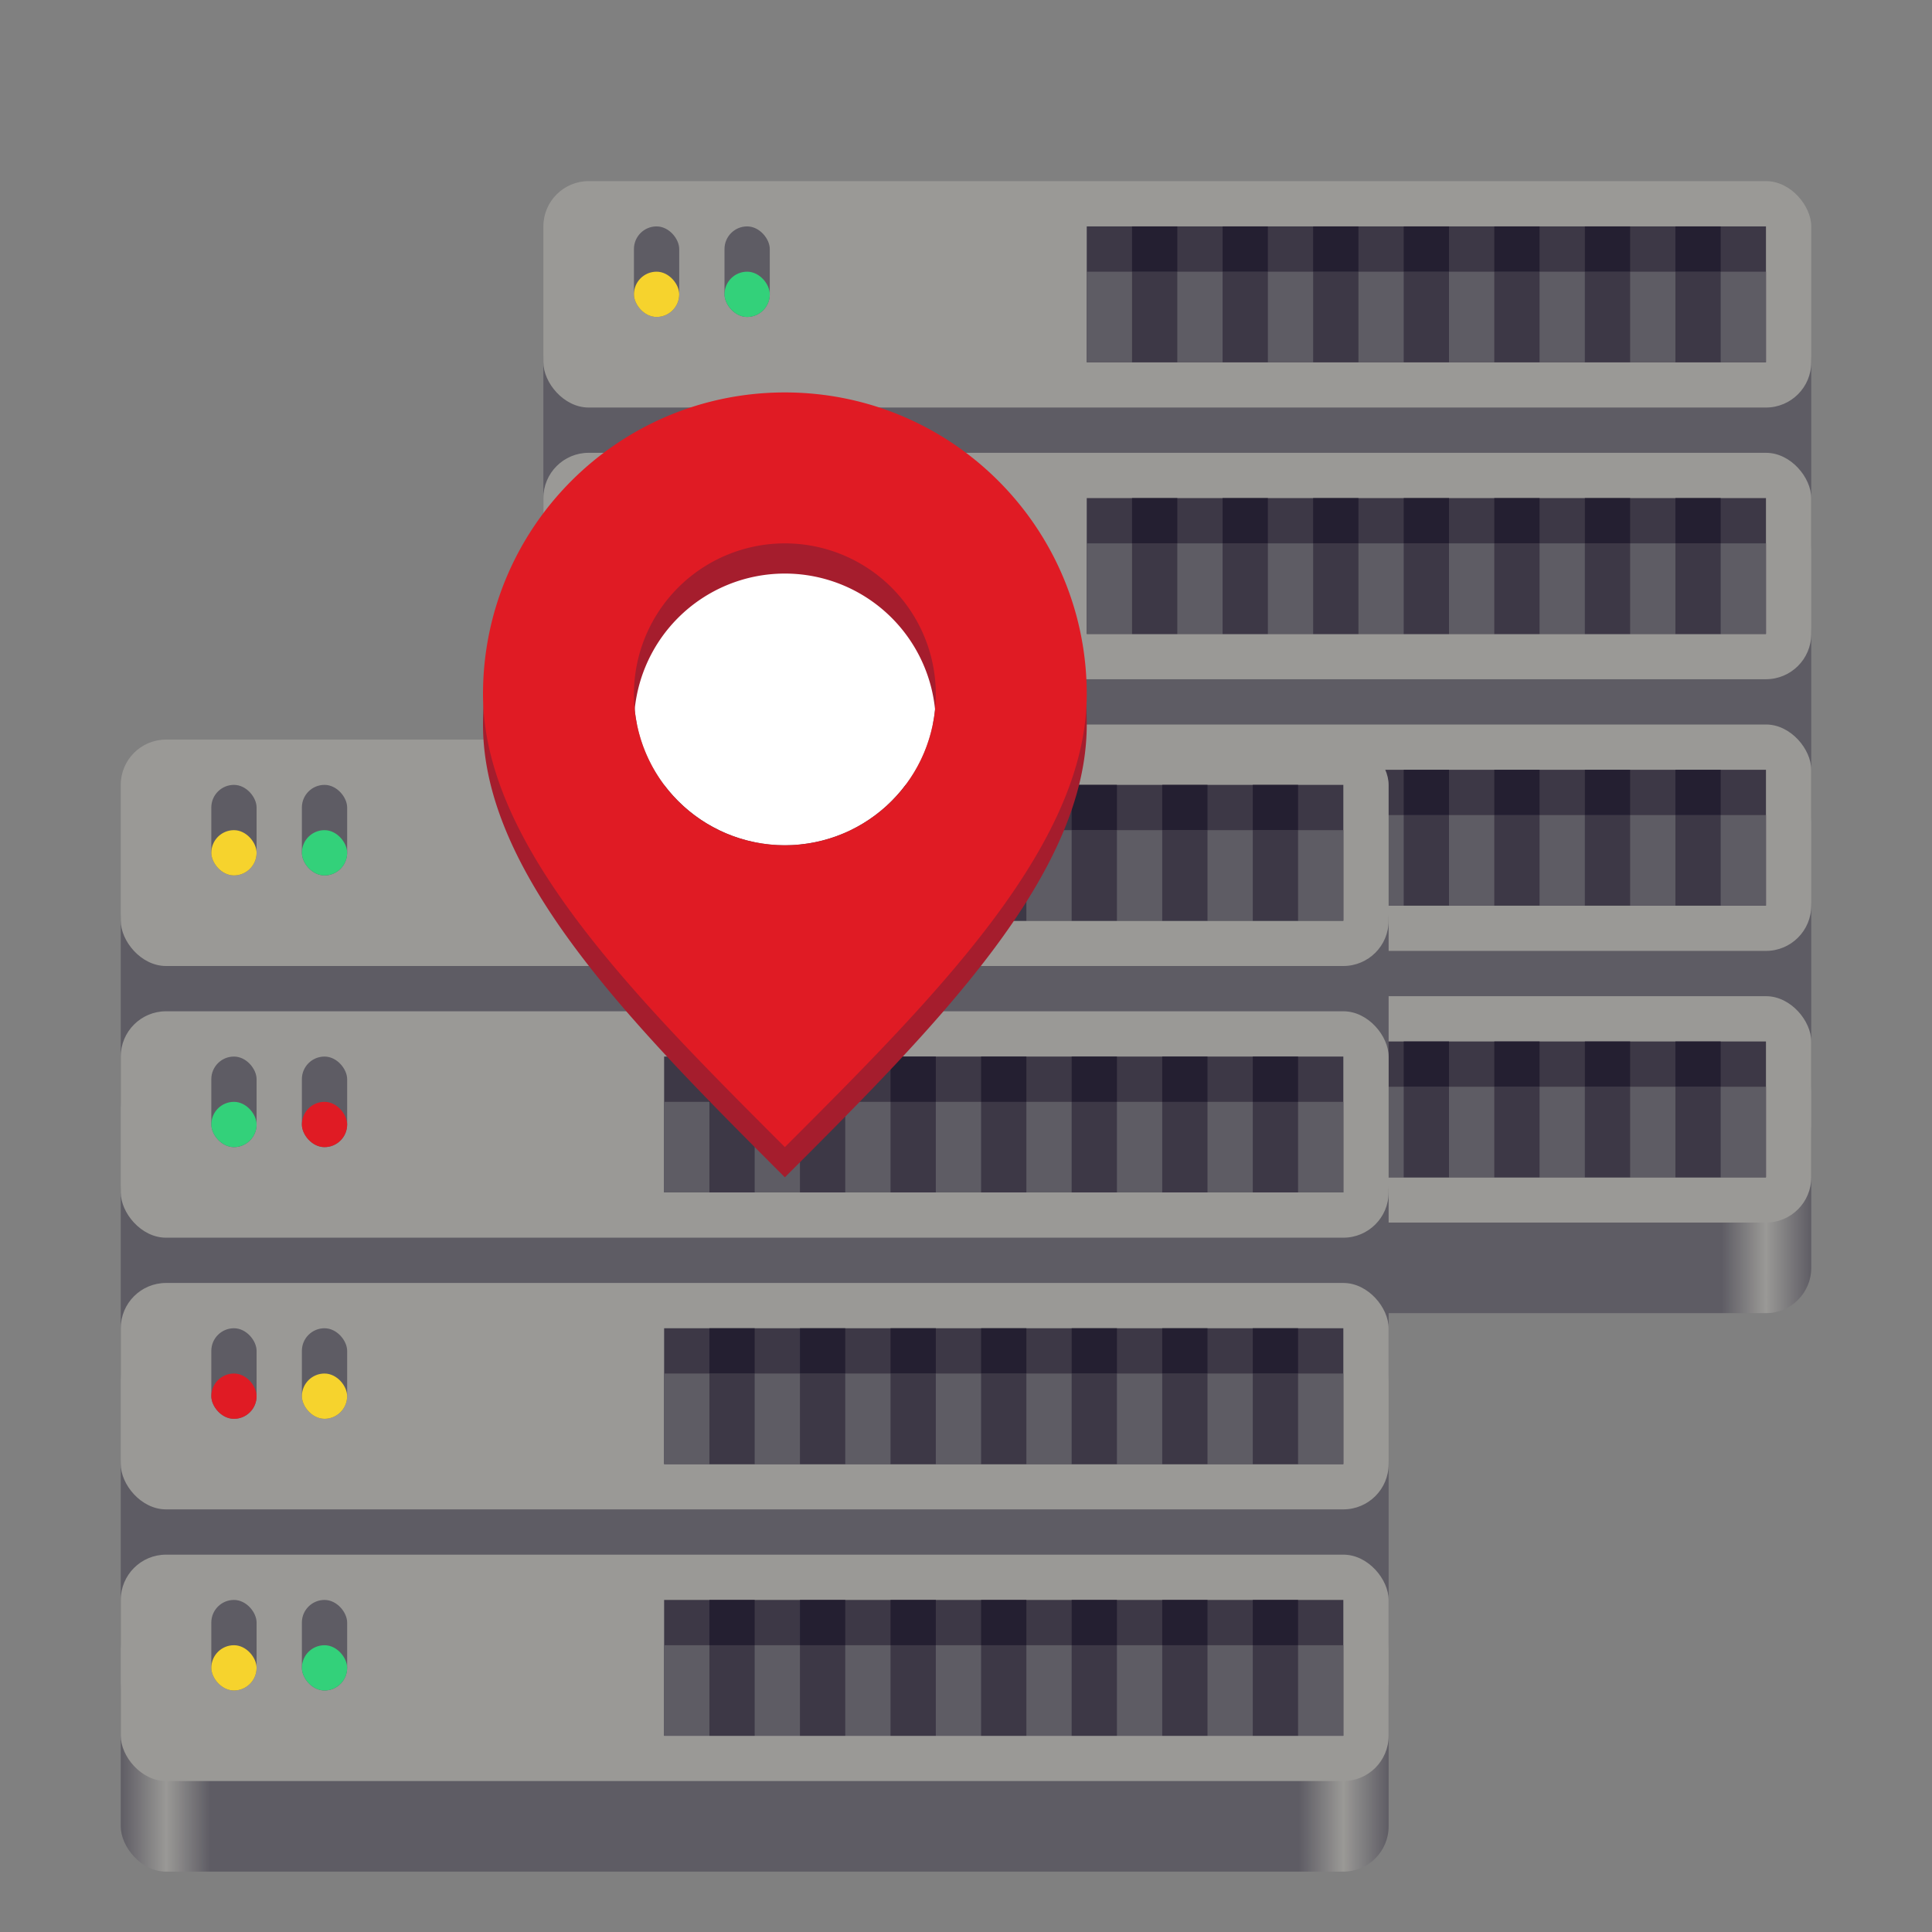 <?xml version="1.0" encoding="UTF-8"?>
<svg width="128" height="128" version="1.1" viewBox="0 0 128 128" xmlns="http://www.w3.org/2000/svg">
<rect x="0" y="0" width="128" height="128" fill="#808080" stroke="none"/>
<defs>
<linearGradient id="c" x1="2" x2="30" y1="27" y2="27" gradientTransform="matrix(3,0,0,3,2,37)" gradientUnits="userSpaceOnUse">
<stop stop-color="#5e5c64" offset="0"/>
<stop stop-color="#9a9996" offset=".036"/>
<stop stop-color="#5e5c64" offset=".071"/>
<stop stop-color="#5e5c64" offset=".929"/>
<stop stop-color="#9a9996" offset=".964"/>
<stop stop-color="#5e5c64" offset="1"/>
</linearGradient>
<linearGradient id="b" x1="2" x2="30" y1="27" y2="27" gradientTransform="matrix(3,0,0,3,30,0)" gradientUnits="userSpaceOnUse">
<stop stop-color="#5e5c64" offset="0"/>
<stop stop-color="#9a9996" offset=".036"/>
<stop stop-color="#5e5c64" offset=".071"/>
<stop stop-color="#5e5c64" offset=".929"/>
<stop stop-color="#9a9996" offset=".964"/>
<stop stop-color="#5e5c64" offset="1"/>
</linearGradient>
</defs>
<rect x="36" y="21" width="84" height="18" ry="3" fill="#5e5c64"/>
<rect x="36" y="39" width="84" height="18" ry="3" fill="#5e5c64"/>
<rect x="36" y="57" width="84" height="18" ry="3.176" fill="#5e5c64"/>
<rect x="36" y="72" width="84" height="15" ry="3" fill="url(#b)"/>
<rect x="36" y="12" width="84" height="15" ry="3" fill="#9a9996"/>
<rect x="36" y="30" width="84" height="15" ry="3" fill="#9a9996"/>
<rect x="36" y="48" width="84" height="15" ry="3" fill="#9a9996"/>
<rect x="36" y="66" width="84" height="15" ry="3" fill="#9a9996"/>
<rect x="72" y="15" width="45" height="9" ry="0" fill="#3d3846"/>
<rect x="72" y="18" width="45" height="6" ry="0" fill="#5e5c64"/>
<rect x="72" y="33" width="45" height="9" ry="0" fill="#3d3846"/>
<rect x="72" y="36" width="45" height="6" ry="0" fill="#5e5c64"/>
<rect x="72" y="51" width="45" height="9" ry="0" fill="#3d3846"/>
<rect x="72" y="54" width="45" height="6" ry="0" fill="#5e5c64"/>
<rect x="72" y="69" width="45" height="9" ry="0" fill="#3d3846"/>
<rect x="72" y="72" width="45" height="6" ry="0" fill="#5e5c64"/>
<rect x="42" y="15" width="3" height="6" ry="1.5" fill="#5e5c64"/>
<rect x="42" y="18" width="3" height="3" ry="1.5" fill="#f6d32d"/>
<rect x="48" y="15" width="3" height="6" ry="1.5" fill="#5e5c64"/>
<rect x="48" y="18" width="3" height="3" ry="1.5" fill="#33d17a"/>
<rect x="42" y="33" width="3" height="6" ry="1.5" fill="#5e5c64"/>
<rect x="42" y="36" width="3" height="3" ry="1.5" fill="#33d17a"/>
<rect x="48" y="33" width="3" height="6" ry="1.5" fill="#5e5c64"/>
<rect x="48" y="36" width="3" height="3" ry="1.5" fill="#e01b24"/>
<rect x="42" y="51" width="3" height="6" ry="1.5" fill="#5e5c64"/>
<rect x="42" y="54" width="3" height="3" ry="1.5" fill="#e01b24"/>
<rect x="48" y="51" width="3" height="6" ry="1.5" fill="#5e5c64"/>
<rect x="48" y="54" width="3" height="3" ry="1.5" fill="#f6d32d"/>
<rect x="42" y="69" width="3" height="6" ry="1.5" fill="#5e5c64"/>
<rect x="42" y="72" width="3" height="3" ry="1.5" fill="#f6d32d"/>
<rect x="48" y="69" width="3" height="6" ry="1.5" fill="#5e5c64"/>
<rect x="48" y="72" width="3" height="3" ry="1.5" fill="#33d17a"/>
<rect x="75" y="36" width="3" height="6" fill="#3d3846"/>
<rect x="75" y="33" width="3" height="3" fill="#241f31"/>
<rect x="81" y="36" width="3" height="6" fill="#3d3846"/>
<rect x="81" y="33" width="3" height="3" fill="#241f31"/>
<rect x="87" y="36" width="3" height="6" fill="#3d3846"/>
<rect x="87" y="33" width="3" height="3" fill="#241f31"/>
<rect x="93" y="36" width="3" height="6" fill="#3d3846"/>
<rect x="93" y="33" width="3" height="3" fill="#241f31"/>
<rect x="99" y="36" width="3" height="6" fill="#3d3846"/>
<rect x="99" y="33" width="3" height="3" fill="#241f31"/>
<rect x="105" y="36" width="3" height="6" fill="#3d3846"/>
<rect x="105" y="33" width="3" height="3" fill="#241f31"/>
<rect x="111" y="36" width="3" height="6" fill="#3d3846"/>
<rect x="111" y="33" width="3" height="3" fill="#241f31"/>
<rect x="75" y="18" width="3" height="6" fill="#3d3846"/>
<rect x="75" y="15" width="3" height="3" fill="#241f31"/>
<rect x="81" y="18" width="3" height="6" fill="#3d3846"/>
<rect x="81" y="15" width="3" height="3" fill="#241f31"/>
<rect x="87" y="18" width="3" height="6" fill="#3d3846"/>
<rect x="87" y="15" width="3" height="3" fill="#241f31"/>
<rect x="93" y="18" width="3" height="6" fill="#3d3846"/>
<rect x="93" y="15" width="3" height="3" fill="#241f31"/>
<rect x="99" y="18" width="3" height="6" fill="#3d3846"/>
<rect x="99" y="15" width="3" height="3" fill="#241f31"/>
<rect x="105" y="18" width="3" height="6" fill="#3d3846"/>
<rect x="105" y="15" width="3" height="3" fill="#241f31"/>
<rect x="111" y="18" width="3" height="6" fill="#3d3846"/>
<rect x="111" y="15" width="3" height="3" fill="#241f31"/>
<rect x="75" y="54" width="3" height="6" fill="#3d3846"/>
<rect x="75" y="51" width="3" height="3" fill="#241f31"/>
<rect x="81" y="54" width="3" height="6" fill="#3d3846"/>
<rect x="81" y="51" width="3" height="3" fill="#241f31"/>
<rect x="87" y="54" width="3" height="6" fill="#3d3846"/>
<rect x="87" y="51" width="3" height="3" fill="#241f31"/>
<rect x="93" y="54" width="3" height="6" fill="#3d3846"/>
<rect x="93" y="51" width="3" height="3" fill="#241f31"/>
<rect x="99" y="54" width="3" height="6" fill="#3d3846"/>
<rect x="99" y="51" width="3" height="3" fill="#241f31"/>
<rect x="105" y="54" width="3" height="6" fill="#3d3846"/>
<rect x="105" y="51" width="3" height="3" fill="#241f31"/>
<rect x="111" y="54" width="3" height="6" fill="#3d3846"/>
<rect x="111" y="51" width="3" height="3" fill="#241f31"/>
<rect x="75" y="72" width="3" height="6" fill="#3d3846"/>
<rect x="75" y="69" width="3" height="3" fill="#241f31"/>
<rect x="81" y="72" width="3" height="6" fill="#3d3846"/>
<rect x="81" y="69" width="3" height="3" fill="#241f31"/>
<rect x="87" y="72" width="3" height="6" fill="#3d3846"/>
<rect x="87" y="69" width="3" height="3" fill="#241f31"/>
<rect x="93" y="72" width="3" height="6" fill="#3d3846"/>
<rect x="93" y="69" width="3" height="3" fill="#241f31"/>
<rect x="99" y="72" width="3" height="6" fill="#3d3846"/>
<rect x="99" y="69" width="3" height="3" fill="#241f31"/>
<rect x="105" y="72" width="3" height="6" fill="#3d3846"/>
<rect x="105" y="69" width="3" height="3" fill="#241f31"/>
<rect x="111" y="72" width="3" height="6" fill="#3d3846"/>
<rect x="111" y="69" width="3" height="3" fill="#241f31"/>
<rect x="8" y="58" width="84" height="18" ry="3" fill="#5e5c64"/>
<rect x="8" y="76" width="84" height="18" ry="3" fill="#5e5c64"/>
<rect x="8" y="94" width="84" height="18" ry="3.176" fill="#5e5c64"/>
<rect x="8" y="109" width="84" height="15" ry="3" fill="url(#c)"/>
<rect x="8" y="49" width="84" height="15" ry="3" fill="#9a9996"/>
<rect x="8" y="67" width="84" height="15" ry="3" fill="#9a9996"/>
<rect x="8" y="85" width="84" height="15" ry="3" fill="#9a9996"/>
<rect x="8" y="103" width="84" height="15" ry="3" fill="#9a9996"/>
<rect x="44" y="52" width="45" height="9" ry="0" fill="#3d3846"/>
<rect x="44" y="55" width="45" height="6" ry="0" fill="#5e5c64"/>
<rect x="44" y="70" width="45" height="9" ry="0" fill="#3d3846"/>
<rect x="44" y="73" width="45" height="6" ry="0" fill="#5e5c64"/>
<rect x="44" y="88" width="45" height="9" ry="0" fill="#3d3846"/>
<rect x="44" y="91" width="45" height="6" ry="0" fill="#5e5c64"/>
<rect x="44" y="106" width="45" height="9" ry="0" fill="#3d3846"/>
<rect x="44" y="109" width="45" height="6" ry="0" fill="#5e5c64"/>
<rect x="14" y="52" width="3" height="6" ry="1.5" fill="#5e5c64"/>
<rect x="14" y="55" width="3" height="3" ry="1.5" fill="#f6d32d"/>
<rect x="20" y="52" width="3" height="6" ry="1.5" fill="#5e5c64"/>
<rect x="20" y="55" width="3" height="3" ry="1.5" fill="#33d17a"/>
<rect x="14" y="70" width="3" height="6" ry="1.5" fill="#5e5c64"/>
<rect x="14" y="73" width="3" height="3" ry="1.5" fill="#33d17a"/>
<rect x="20" y="70" width="3" height="6" ry="1.5" fill="#5e5c64"/>
<rect x="20" y="73" width="3" height="3" ry="1.5" fill="#e01b24"/>
<rect x="14" y="88" width="3" height="6" ry="1.5" fill="#5e5c64"/>
<rect x="14" y="91" width="3" height="3" ry="1.5" fill="#e01b24"/>
<rect x="20" y="88" width="3" height="6" ry="1.5" fill="#5e5c64"/>
<rect x="20" y="91" width="3" height="3" ry="1.5" fill="#f6d32d"/>
<rect x="14" y="106" width="3" height="6" ry="1.5" fill="#5e5c64"/>
<rect x="14" y="109" width="3" height="3" ry="1.5" fill="#f6d32d"/>
<rect x="20" y="106" width="3" height="6" ry="1.5" fill="#5e5c64"/>
<rect x="20" y="109" width="3" height="3" ry="1.5" fill="#33d17a"/>
<rect x="47" y="73" width="3" height="6" fill="#3d3846"/>
<rect x="47" y="70" width="3" height="3" fill="#241f31"/>
<rect x="53" y="73" width="3" height="6" fill="#3d3846"/>
<rect x="53" y="70" width="3" height="3" fill="#241f31"/>
<rect x="59" y="73" width="3" height="6" fill="#3d3846"/>
<rect x="59" y="70" width="3" height="3" fill="#241f31"/>
<rect x="65" y="73" width="3" height="6" fill="#3d3846"/>
<rect x="65" y="70" width="3" height="3" fill="#241f31"/>
<rect x="71" y="73" width="3" height="6" fill="#3d3846"/>
<rect x="71" y="70" width="3" height="3" fill="#241f31"/>
<rect x="77" y="73" width="3" height="6" fill="#3d3846"/>
<rect x="77" y="70" width="3" height="3" fill="#241f31"/>
<rect x="83" y="73" width="3" height="6" fill="#3d3846"/>
<rect x="83" y="70" width="3" height="3" fill="#241f31"/>
<rect x="47" y="55" width="3" height="6" fill="#3d3846"/>
<rect x="47" y="52" width="3" height="3" fill="#241f31"/>
<rect x="53" y="55" width="3" height="6" fill="#3d3846"/>
<rect x="53" y="52" width="3" height="3" fill="#241f31"/>
<rect x="59" y="55" width="3" height="6" fill="#3d3846"/>
<rect x="59" y="52" width="3" height="3" fill="#241f31"/>
<rect x="65" y="55" width="3" height="6" fill="#3d3846"/>
<rect x="65" y="52" width="3" height="3" fill="#241f31"/>
<rect x="71" y="55" width="3" height="6" fill="#3d3846"/>
<rect x="71" y="52" width="3" height="3" fill="#241f31"/>
<rect x="77" y="55" width="3" height="6" fill="#3d3846"/>
<rect x="77" y="52" width="3" height="3" fill="#241f31"/>
<rect x="83" y="55" width="3" height="6" fill="#3d3846"/>
<rect x="83" y="52" width="3" height="3" fill="#241f31"/>
<rect x="47" y="91" width="3" height="6" fill="#3d3846"/>
<rect x="47" y="88" width="3" height="3" fill="#241f31"/>
<rect x="53" y="91" width="3" height="6" fill="#3d3846"/>
<rect x="53" y="88" width="3" height="3" fill="#241f31"/>
<rect x="59" y="91" width="3" height="6" fill="#3d3846"/>
<rect x="59" y="88" width="3" height="3" fill="#241f31"/>
<rect x="65" y="91" width="3" height="6" fill="#3d3846"/>
<rect x="65" y="88" width="3" height="3" fill="#241f31"/>
<rect x="71" y="91" width="3" height="6" fill="#3d3846"/>
<rect x="71" y="88" width="3" height="3" fill="#241f31"/>
<rect x="77" y="91" width="3" height="6" fill="#3d3846"/>
<rect x="77" y="88" width="3" height="3" fill="#241f31"/>
<rect x="83" y="91" width="3" height="6" fill="#3d3846"/>
<rect x="83" y="88" width="3" height="3" fill="#241f31"/>
<rect x="47" y="109" width="3" height="6" fill="#3d3846"/>
<rect x="47" y="106" width="3" height="3" fill="#241f31"/>
<rect x="53" y="109" width="3" height="6" fill="#3d3846"/>
<rect x="53" y="106" width="3" height="3" fill="#241f31"/>
<rect x="59" y="109" width="3" height="6" fill="#3d3846"/>
<rect x="59" y="106" width="3" height="3" fill="#241f31"/>
<rect x="65" y="109" width="3" height="6" fill="#3d3846"/>
<rect x="65" y="106" width="3" height="3" fill="#241f31"/>
<rect x="71" y="109" width="3" height="6" fill="#3d3846"/>
<rect x="71" y="106" width="3" height="3" fill="#241f31"/>
<rect x="77" y="109" width="3" height="6" fill="#3d3846"/>
<rect x="77" y="106" width="3" height="3" fill="#241f31"/>
<rect x="83" y="109" width="3" height="6" fill="#3d3846"/>
<rect x="83" y="106" width="3" height="3" fill="#241f31"/>
<circle cx="52" cy="46" r="10" fill="#fff"/>
<path d="m52 28c-11.046 0-20 8.954-20 20 0 10 10 20 20 30 10-10 20-20 20-30 0-11.046-8.954-20-20-20zm0 10a10 10 0 0 1 10 10 10 10 0 0 1 -10 10 10 10 0 0 1 -10 -10 10 10 0 0 1 10 -10z" fill="#a51d2d"/>
<path d="m52 26c-11.046 0-20 8.954-20 20 0 10 10 20 20 30 10-10 20-20 20-30 0-11.046-8.954-20-20-20zm0 10a10 10 0 0 1 10 10 10 10 0 0 1 -10 10 10 10 0 0 1 -10 -10 10 10 0 0 1 10 -10z" fill="#e01b24"/>
</svg>
